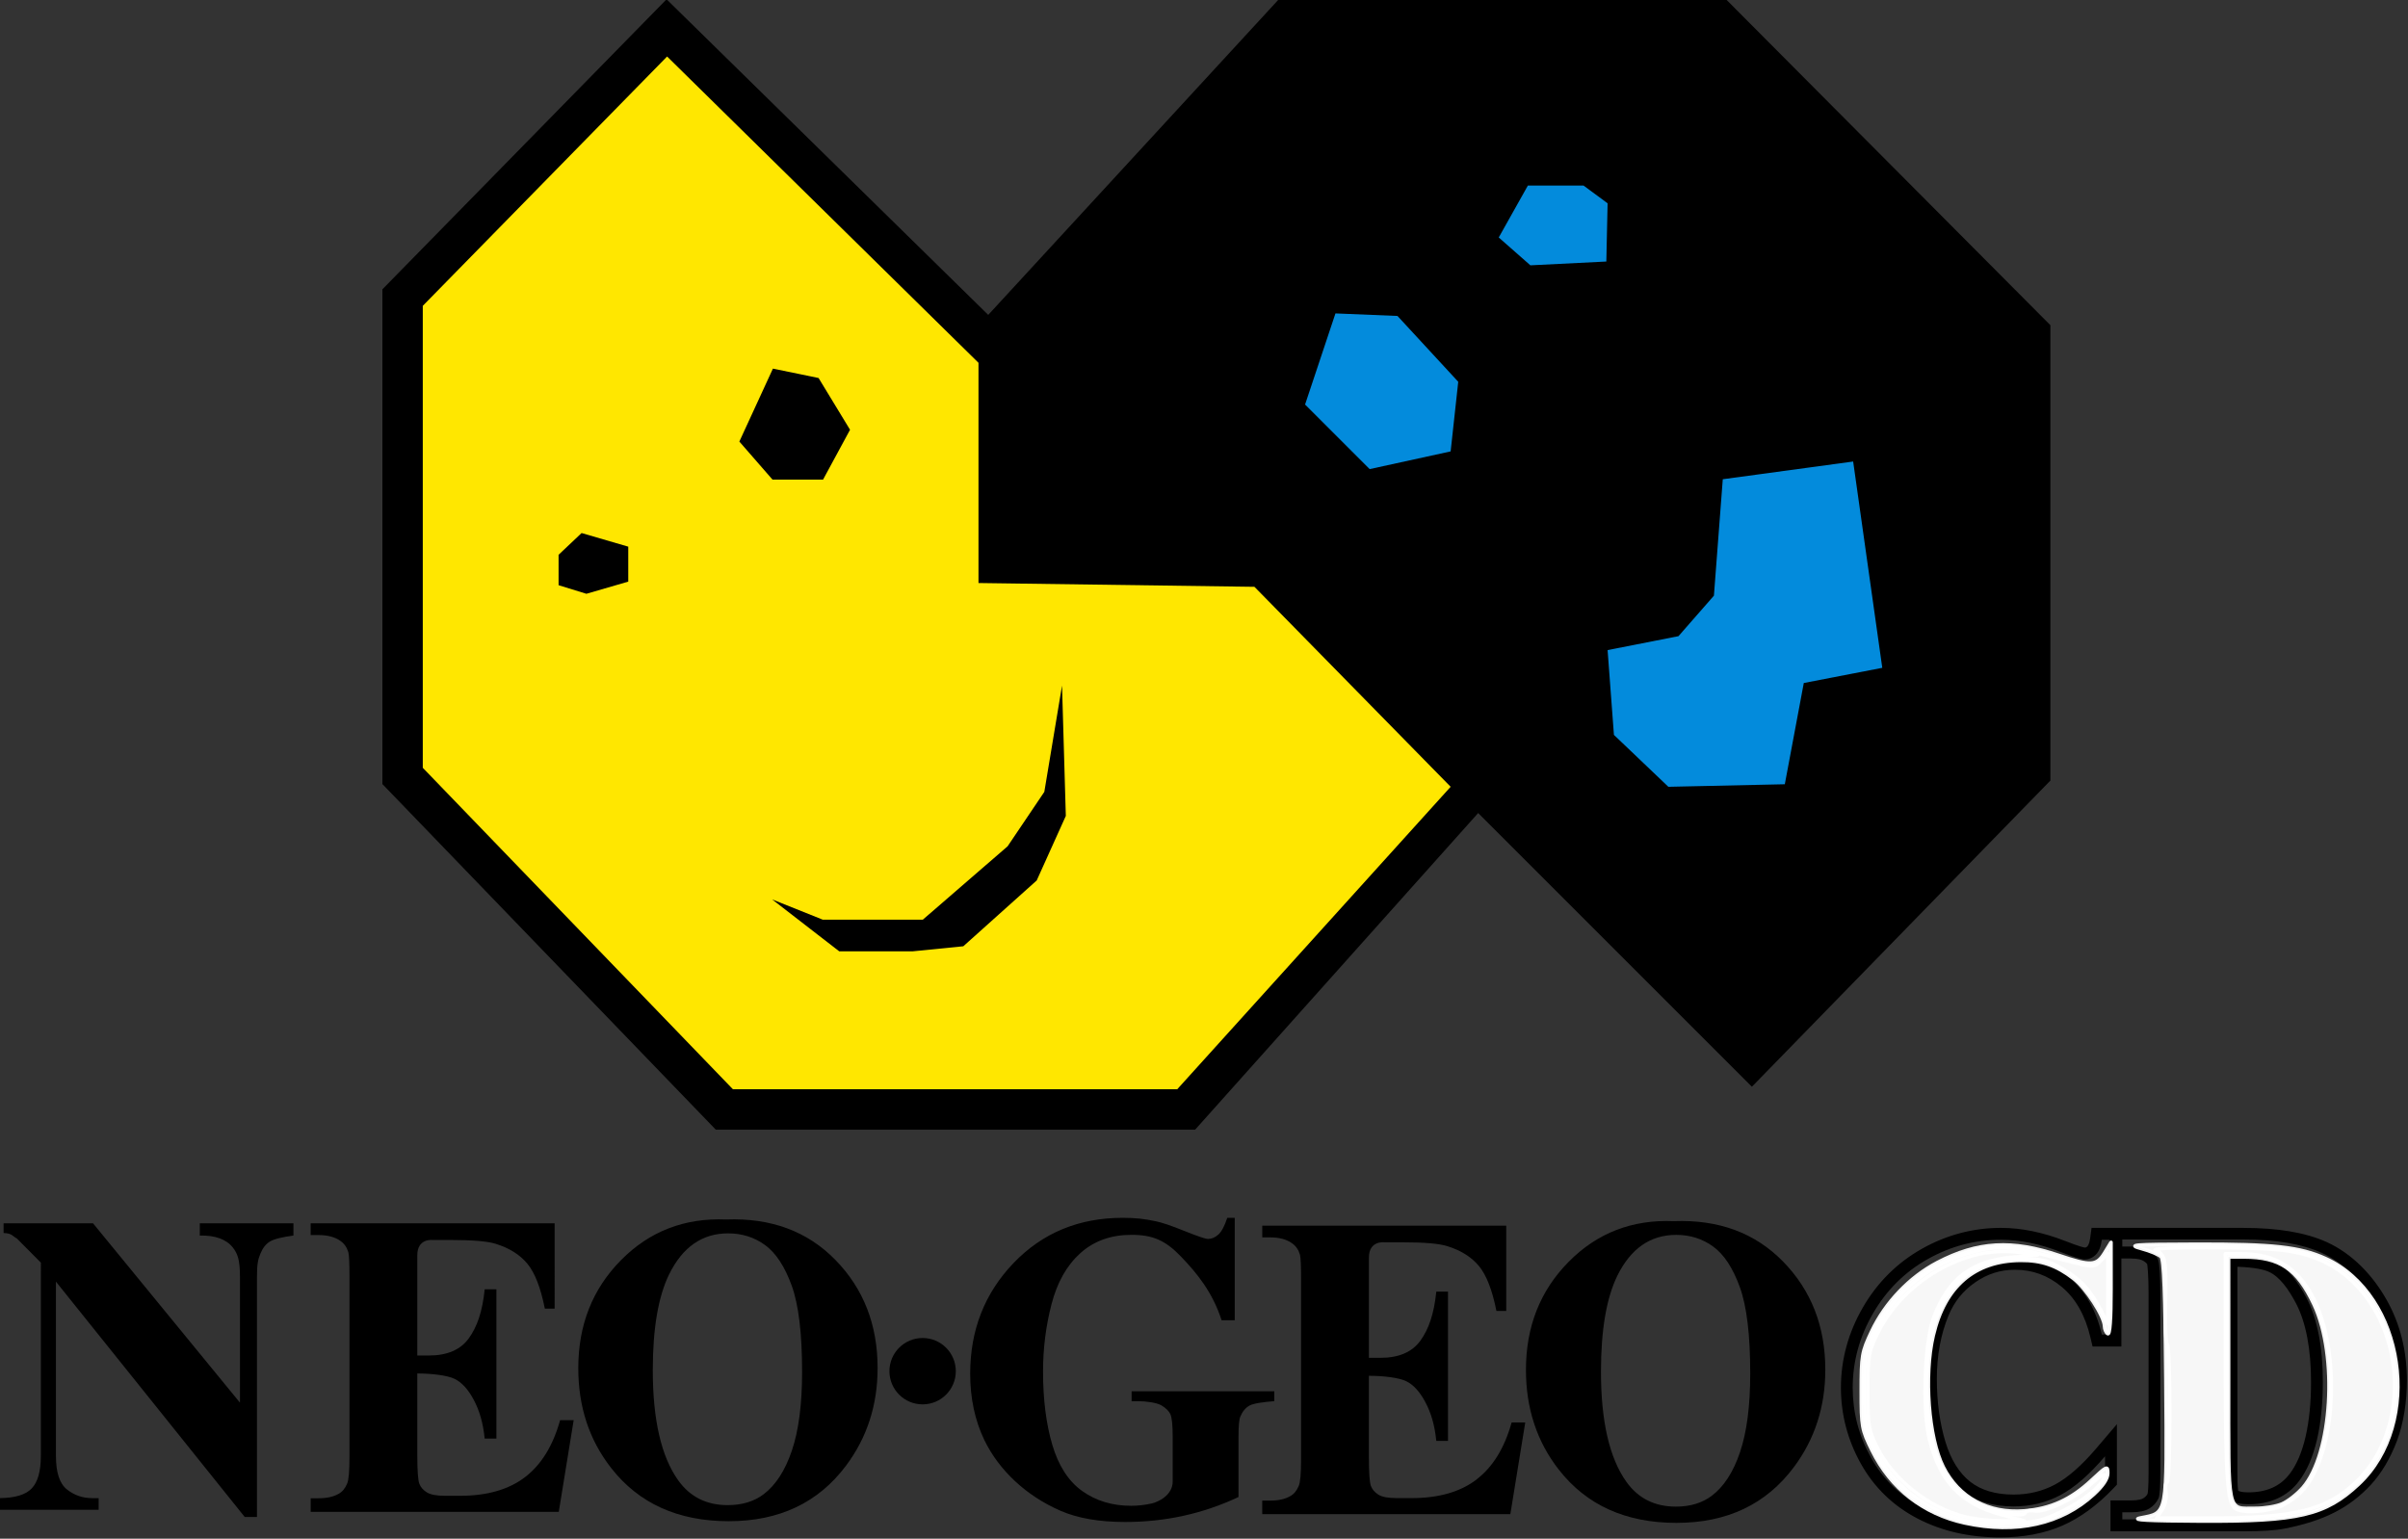 <?xml version="1.0" encoding="UTF-8" standalone="no"?>
<svg
   width="43.725mm"
   height="27.943mm"
   viewBox="0 0 43.725 27.943"
   version="1.1"
   id="svg8"
   inkscape:version="1.3.2 (091e20e, 2023-11-25, custom)"
   sodipodi:docname="neogeocd.svg"
   xmlns:inkscape="http://www.inkscape.org/namespaces/inkscape"
   xmlns:sodipodi="http://sodipodi.sourceforge.net/DTD/sodipodi-0.dtd"
   xmlns="http://www.w3.org/2000/svg"
   xmlns:svg="http://www.w3.org/2000/svg"
   xmlns:rdf="http://www.w3.org/1999/02/22-rdf-syntax-ns#"
   xmlns:cc="http://creativecommons.org/ns#"
   xmlns:dc="http://purl.org/dc/elements/1.1/">
  <rect x="0" y="0" width="43.725" height="27.943" fill="#333333" stroke="none"/>
  <defs
     id="defs2">
    <clipPath
       clipPathUnits="userSpaceOnUse"
       id="clipPath879">
      <path
         d="M 0,480 H 640 V 0 H 0 Z"
         id="path877" />
    </clipPath>
  </defs>
  <sodipodi:namedview
     fit-margin-bottom="0"
     fit-margin-right="0"
     fit-margin-left="0"
     fit-margin-top="0"
     id="base"
     pagecolor="#ffffff"
     bordercolor="#666666"
     borderopacity="1.0"
     inkscape:pageopacity="0.0"
     inkscape:pageshadow="2"
     inkscape:zoom="4.4692953"
     inkscape:cx="46.427901"
     inkscape:cy="82.003979"
     inkscape:document-units="mm"
     inkscape:current-layer="layer1"
     inkscape:document-rotation="0"
     showgrid="false"
     inkscape:window-width="1920"
     inkscape:window-height="1009"
     inkscape:window-x="-8"
     inkscape:window-y="-8"
     inkscape:window-maximized="1"
     inkscape:showpageshadow="2"
     inkscape:pagecheckerboard="0"
     inkscape:deskcolor="#d1d1d1" />
  <g
     transform="translate(-40.142,-101.551)"
     inkscape:label="Layer 1"
     inkscape:groupmode="layer"
     id="layer1">
    <g
       transform="matrix(0.344,0,0,0.344,26.328,66.605)"
       id="g998"
       style="stroke-width:1;stroke-dasharray:none">
      <path
         id="path881"
         style="fill:#000000;fill-opacity:1;fill-rule:nonzero;stroke:none;stroke-width:1;stroke-dasharray:none"
         d="m 145.779,166.409 c -1.465,0 -2.867,0.37 -4.168,1.101 -1.306,0.734 -2.358,1.778 -3.124,3.105 -0.767,1.325 -1.156,2.749 -1.156,4.231 0,1.408 0.352,2.753 1.045,3.999 0.7,1.259 1.71,2.239 3,2.91 1.269,0.661 2.733,0.996 4.351,0.996 1.24,0 2.347,-0.209 3.291,-0.622 0.94,-0.411 1.851,-1.078 2.708,-1.981 l 0.173,-0.183 v -3.192 l -1.096,1.285 c -0.774,0.908 -1.507,1.549 -2.182,1.907 -0.653,0.347 -1.386,0.524 -2.177,0.524 -0.947,0 -1.719,-0.229 -2.29,-0.68 -0.583,-0.459 -1.021,-1.164 -1.304,-2.094 -0.303,-0.994 -0.456,-2.118 -0.456,-3.341 0,-1.222 0.206,-2.343 0.615,-3.333 0.3,-0.73 0.761,-1.305 1.41,-1.756 0.644,-0.447 1.33,-0.665 2.098,-0.665 0.927,0 1.734,0.295 2.468,0.903 0.73,0.604 1.24,1.501 1.515,2.667 l 0.114,0.483 h 1.521 v -4.646 h 0.522 c 0.355,0 0.542,0.066 0.636,0.122 0.157,0.093 0.198,0.164 0.207,0.186 0.011,0.038 0.07,0.612 0.07,1.495 v 9.501 c 0,0.791 -0.037,1.046 -0.051,1.115 -0.044,0.091 -0.119,0.173 -0.228,0.239 -0.069,0.042 -0.242,0.112 -0.633,0.112 h -1.097 v 1.631 h 7.023 c 0.969,0 1.671,-0.046 2.144,-0.139 1.018,-0.194 1.901,-0.476 2.619,-0.838 0.735,-0.369 1.392,-0.866 1.954,-1.476 0.565,-0.614 1.03,-1.395 1.381,-2.323 0.35,-0.923 0.526,-2.087 0.526,-3.174 0,-1.573 -0.359,-3.007 -1.068,-4.262 v -5.5e-4 c -0.721,-1.277 -1.79,-2.435 -3.181,-3.063 -1.117,-0.503 -2.589,-0.742 -4.377,-0.742 l -6.449,-9.8e-4 h -1.572 l -0.073,0.543 c -0.042,0.306 -0.122,0.407 -0.145,0.431 -0.052,0.052 -0.091,0.064 -0.139,0.065 -0.035,-0.004 -0.252,-0.039 -1.014,-0.339 -1.186,-0.465 -2.334,-0.7 -3.412,-0.7 z m 6.404,0.613 h 6.4 c 1.708,0 3.082,0.234 4.122,0.703 1.272,0.575 2.237,1.638 2.894,2.802 0.657,1.164 0.986,2.481 0.986,3.95 0,1.015 -0.161,2.095 -0.485,2.95 h -5.6e-4 c -0.323,0.856 -0.741,1.562 -1.254,2.12 -0.513,0.557 -1.106,1.005 -1.776,1.341 -0.671,0.338 -1.492,0.598 -2.462,0.783 -0.429,0.085 -1.104,0.127 -2.024,0.127 h -6.4 v -0.374 h 0.473 c 0.414,0 0.731,-0.066 0.952,-0.199 0.22,-0.133 0.384,-0.314 0.489,-0.543 0.063,-0.15 0.094,-0.601 0.094,-1.353 v -9.501 c 0,-0.744 -0.039,-1.547 -0.116,-1.734 -0.077,-0.186 -0.233,-0.349 -0.468,-0.489 -0.235,-0.14 -0.552,-0.21 -0.952,-0.21 h -0.473 z m -6.404,0.015 c 1.005,0 2.067,0.219 3.185,0.657 0.648,0.254 1.058,0.381 1.234,0.381 0.225,0 0.42,-0.083 0.585,-0.249 0.166,-0.166 0.273,-0.429 0.322,-0.789 h 0.405 v 5.005 h -0.405 c -0.309,-1.308 -0.885,-2.31 -1.727,-3.007 -0.842,-0.697 -1.797,-1.046 -2.863,-1.046 -0.891,0 -1.709,0.259 -2.452,0.776 -0.744,0.518 -1.287,1.195 -1.632,2.032 -0.442,1.071 -0.663,2.263 -0.663,3.574 0,1.291 0.161,2.466 0.484,3.527 0.323,1.06 0.828,1.861 1.516,2.404 0.688,0.543 1.579,0.813 2.674,0.813 0.898,0 1.72,-0.198 2.468,-0.595 0.748,-0.398 1.535,-1.082 2.363,-2.054 v 1.245 c -0.802,0.845 -1.637,1.458 -2.505,1.839 -0.868,0.379 -1.882,0.57 -3.042,0.57 -1.526,0 -2.881,-0.309 -4.066,-0.925 -1.185,-0.617 -2.099,-1.504 -2.742,-2.66 -0.644,-1.156 -0.965,-2.386 -0.965,-3.691 0,-1.376 0.356,-2.681 1.07,-3.915 0.714,-1.234 1.677,-2.191 2.89,-2.872 1.213,-0.681 2.501,-1.021 3.865,-1.021 z m 11.858,0.787 v 11.61 c 0,0.597 0.028,0.962 0.084,1.097 0.056,0.135 0.15,0.238 0.284,0.309 0.189,0.107 0.463,0.159 0.82,0.159 1.17,0 2.064,-0.404 2.682,-1.214 0.841,-1.094 1.262,-2.936 1.262,-5.238 0,-1.854 -0.287,-3.335 -0.862,-4.442 -0.456,-0.867 -1.042,-1.65 -1.757,-1.962 -0.505,-0.22 -1.343,-0.327 -2.513,-0.32 z m 0.623,0.638 c 0.925,0.033 1.402,0.154 1.643,0.259 0.587,0.257 1.063,0.936 1.454,1.68 0.523,1.009 0.789,2.406 0.789,4.148 0,2.148 -0.38,3.877 -1.131,4.852 l -5.5e-4,-5.6e-4 c -0.499,0.654 -1.214,0.971 -2.189,0.971 -0.348,0 -0.484,-0.062 -0.518,-0.081 -0.004,-0.002 -0.005,-0.003 -0.008,-0.004 -0.011,-0.068 -0.039,-0.281 -0.039,-0.852 z"
         sodipodi:nodetypes="sccsccsscccccsccsccscccccsscssccsccsccccsccccccccccsssscccccsccsccsscssccscsccccccsccscssccccsccsccsscccscsccccccsccsccscscs" />
      <g
         id="g935"
         style="stroke-width:1;stroke-dasharray:none">
        <path
           style="fill:#000000;stroke:none;stroke-width:1;stroke-linecap:butt;stroke-linejoin:miter;stroke-opacity:1;stroke-dasharray:none"
           d="m 60.342,116.861 15,-15.311 16.979,16.661 15.338,-16.661 h 23.604 l 17.125,17.205 v 24.04 l -15.756,16.163 -14.449,-14.449 -14.939,16.714 H 77.939 L 60.342,142.98 Z"
           id="path924" />
        <path
           style="fill:#ffe700;fill-opacity:1;stroke:none;stroke-width:1;stroke-linecap:butt;stroke-linejoin:miter;stroke-opacity:1;stroke-dasharray:none"
           d="m 62.474,142.121 v -24.388 l 12.896,-13.163 16.437,16.17 v 11.626 l 14.566,0.2 10.357,10.557 -14.433,15.969 H 78.845 Z"
           id="path855" />
        <path
           style="fill:#000000;stroke:none;stroke-width:1;stroke-linecap:butt;stroke-linejoin:miter;stroke-opacity:1;stroke-dasharray:none"
           d="m 69.642,132.481 v -1.606 l 1.215,-1.148 2.463,0.719 v 1.846 l -2.209,0.642 z"
           id="path851"
           sodipodi:nodetypes="ccccccc" />
        <path
           style="fill:#000000;stroke:none;stroke-width:1;stroke-linecap:butt;stroke-linejoin:miter;stroke-opacity:1;stroke-dasharray:none"
           d="m 80.934,126.906 h 2.669 l 1.424,-2.631 -1.661,-2.732 -2.41,-0.496 -1.772,3.851 z"
           id="path853"
           sodipodi:nodetypes="ccccccc" />
        <path
           style="fill:#000000;stroke:none;stroke-width:1;stroke-linecap:butt;stroke-linejoin:miter;stroke-opacity:1;stroke-dasharray:none"
           d="m 80.916,149.07 3.541,2.74 h 3.875 l 2.673,-0.267 3.875,-3.474 1.537,-3.408 -0.2,-6.882 -0.935,5.613 -1.938,2.873 -4.477,3.875 h -5.279 z"
           id="path857" />
        <path
           style="fill:#038bdc;fill-opacity:1;stroke:none;stroke-width:1;stroke-linecap:butt;stroke-linejoin:miter;stroke-opacity:1;stroke-dasharray:none"
           d="m 125.015,135.907 0.334,4.477 2.873,2.74 6.147,-0.134 1.002,-5.345 4.143,-0.802 -1.537,-10.891 -6.882,0.935 -0.468,6.147 -1.871,2.138 z"
           id="path859" />
        <path
           style="fill:#038bdc;fill-opacity:1;stroke:none;stroke-width:1;stroke-linecap:butt;stroke-linejoin:miter;stroke-opacity:1;stroke-dasharray:none"
           d="m 109.046,122.944 3.408,3.408 4.276,-0.935 0.401,-3.675 -3.207,-3.475 -3.274,-0.134 z"
           id="path861" />
        <path
           style="fill:#038bdc;fill-opacity:1;stroke:none;stroke-width:1;stroke-linecap:butt;stroke-linejoin:miter;stroke-opacity:1;stroke-dasharray:none"
           d="m 125.015,112.32 -0.067,3.074 -4.009,0.2 -1.67,-1.47 1.537,-2.74 h 2.94 z"
           id="path863"
           sodipodi:nodetypes="ccccccc" />
      </g>
      <path
         style="fill:#000000;fill-rule:nonzero;stroke-width:1;stroke-dasharray:none"
         d="m 99.891,175.559 h 0.373 c 0.348,0 0.945,0.072 1.19,0.216 0.246,0.143 0.407,0.303 0.486,0.481 0.078,0.178 0.118,0.569 0.118,1.173 v 2.373 c 0,0.716 -0.757,1.081 -1.121,1.16 -0.366,0.079 -0.721,0.119 -1.068,0.119 -0.999,0 -1.861,-0.26 -2.588,-0.78 -0.726,-0.52 -1.252,-1.334 -1.579,-2.443 -0.326,-1.108 -0.488,-2.396 -0.488,-3.867 0,-1.214 0.149,-2.397 0.447,-3.55 0.298,-1.154 0.806,-2.052 1.523,-2.697 0.717,-0.644 1.615,-0.967 2.694,-0.967 1.129,0 1.789,0.286 2.62,1.15 0.85,0.883 1.665,1.885 2.141,3.358 h 0.695 v -5.406 h -0.395 c -0.143,0.433 -0.298,0.727 -0.469,0.882 -0.171,0.156 -0.356,0.233 -0.554,0.233 -0.128,0 -0.542,-0.141 -1.241,-0.422 -0.699,-0.282 -1.205,-0.453 -1.517,-0.513 -0.575,-0.12 -1.022,-0.18 -1.738,-0.18 -2.314,0 -4.235,0.795 -5.762,2.386 -1.526,1.592 -2.29,3.54 -2.29,5.846 0,1.289 0.248,2.454 0.745,3.494 0.391,0.807 0.932,1.531 1.624,2.177 0.692,0.644 1.492,1.165 2.396,1.561 0.905,0.395 2.043,0.593 3.413,0.593 1.072,0 2.106,-0.111 3.104,-0.332 0.998,-0.222 1.957,-0.551 2.882,-0.986 v -3.189 c 0,-0.559 0.031,-0.91 0.095,-1.054 0.113,-0.272 0.274,-0.466 0.484,-0.584 0.209,-0.118 0.779,-0.194 1.311,-0.233 v -0.522 h -7.533 v 0.522 z"
         id="path926" />
      <path
         style="fill:#000000;fill-rule:nonzero;stroke-width:1;stroke-dasharray:none"
         d="m 118.104,179.689 c -0.859,0.658 -2.001,0.986 -3.426,0.986 h -0.812 c -0.435,0 -0.75,-0.059 -0.945,-0.179 -0.195,-0.12 -0.328,-0.273 -0.399,-0.46 -0.071,-0.187 -0.107,-0.699 -0.107,-1.535 v -4.283 c 0.732,0 1.589,0.095 1.974,0.287 0.384,0.19 0.722,0.563 1.012,1.117 0.291,0.554 0.482,1.166 0.572,2.034 h 0.618 v -7.882 h -0.618 c -0.121,1.184 -0.4,1.979 -0.837,2.586 -0.437,0.607 -1.143,0.91 -2.115,0.91 h -0.605 v -5.287 c -0.005,-0.919 0.814,-0.812 0.814,-0.812 h 0.957 c 1.158,0 1.946,0.068 2.366,0.203 0.721,0.224 1.279,0.576 1.674,1.054 0.395,0.479 0.7,1.268 0.919,2.368 h 0.518 v -4.502 h -12.878 v 0.617 h 0.406 c 0.495,0 0.885,0.105 1.169,0.313 0.203,0.142 0.342,0.345 0.416,0.606 0.038,0.156 0.057,0.579 0.057,1.267 v 9.525 c 0,0.762 -0.041,1.233 -0.124,1.413 -0.105,0.254 -0.255,0.433 -0.45,0.538 -0.27,0.157 -0.626,0.235 -1.069,0.235 h -0.406 v 0.716 h 13.096 l 0.787,-4.843 h -0.719 c -0.375,1.348 -0.992,2.351 -1.851,3.008"
         id="path928" />
      <path
         style="fill:#000000;fill-rule:nonzero;stroke-width:1;stroke-dasharray:none"
         d="m 128.506,166.054 c -2.195,-0.091 -4.044,0.625 -5.546,2.147 -1.505,1.521 -2.255,3.423 -2.255,5.704 0,2.032 0.578,3.788 1.734,5.268 1.462,1.873 3.532,2.81 6.211,2.81 2.669,0 4.737,-0.982 6.2,-2.946 1.104,-1.479 1.657,-3.194 1.657,-5.143 0,-2.281 -0.741,-4.18 -2.222,-5.699 -1.481,-1.519 -3.407,-2.232 -5.777,-2.141 m 3.5,12.19 c -0.358,1.061 -0.859,1.833 -1.503,2.315 -0.505,0.378 -1.134,0.566 -1.888,0.566 -1.119,0 -1.989,-0.438 -2.613,-1.313 -0.892,-1.253 -1.339,-3.189 -1.339,-5.809 0,-2.205 0.289,-3.895 0.867,-5.073 0.709,-1.434 1.744,-2.151 3.105,-2.151 0.739,0 1.392,0.208 1.959,0.623 0.567,0.415 1.033,1.127 1.399,2.134 0.366,1.008 0.549,2.527 0.549,4.559 0,1.706 -0.179,3.09 -0.538,4.151"
         id="path930" />
      <path
         style="fill:#000000;fill-rule:nonzero;stroke-width:1;stroke-dasharray:none"
         id="path934"
         d="m 78.625,181.895 c 2.669,0 4.737,-0.982 6.2,-2.946 1.104,-1.48 1.657,-3.194 1.657,-5.143 0,-2.281 -0.741,-4.18 -2.222,-5.699 -1.481,-1.519 -3.407,-2.232 -5.777,-2.141 -2.195,-0.09 -4.044,0.625 -5.546,2.147 -1.505,1.521 -2.255,3.423 -2.255,5.704 0,2.032 0.578,3.788 1.734,5.268 1.462,1.873 3.532,2.81 6.211,2.81 m -3.143,-13.045 c 0.709,-1.434 1.744,-2.151 3.105,-2.151 0.739,0 1.392,0.208 1.959,0.623 0.567,0.415 1.033,1.127 1.399,2.134 0.366,1.008 0.549,2.527 0.549,4.557 0,1.706 -0.179,3.09 -0.538,4.151 -0.358,1.061 -0.859,1.833 -1.503,2.316 -0.505,0.378 -1.134,0.566 -1.888,0.566 -1.12,0 -1.989,-0.438 -2.613,-1.313 -0.892,-1.253 -1.339,-3.189 -1.339,-5.809 0,-2.205 0.289,-3.895 0.867,-5.073" />
      <path
         style="fill:#000000;fill-rule:nonzero;stroke-width:1;stroke-dasharray:none"
         id="path936"
         d="m 70.442,176.559 h -0.719 c -0.375,1.348 -0.992,2.351 -1.851,3.008 -0.859,0.657 -2.001,0.986 -3.425,0.986 h -0.812 c -0.435,0 -0.749,-0.06 -0.945,-0.179 -0.195,-0.12 -0.328,-0.273 -0.399,-0.46 -0.071,-0.187 -0.107,-0.699 -0.107,-1.535 V 174.096 c 0.732,0 1.589,0.095 1.974,0.287 0.384,0.19 0.722,0.563 1.012,1.117 0.291,0.554 0.481,1.166 0.572,2.034 h 0.618 v -7.882 H 65.742 c -0.121,1.184 -0.4,1.979 -0.838,2.586 -0.437,0.607 -1.143,0.91 -2.115,0.91 h -0.605 v -5.287 c -0.005,-0.919 0.815,-0.812 0.815,-0.812 h 0.956 c 1.158,0 1.947,0.068 2.368,0.202 0.722,0.224 1.279,0.576 1.674,1.054 0.395,0.479 0.701,1.268 0.919,2.368 h 0.518 V 166.167 H 56.555 v 0.621 h 0.406 c 0.495,0 0.885,0.105 1.17,0.313 0.202,0.142 0.341,0.344 0.416,0.606 0.038,0.156 0.057,0.579 0.057,1.267 v 9.525 c 0,0.762 -0.041,1.233 -0.124,1.412 -0.105,0.254 -0.255,0.434 -0.449,0.538 -0.27,0.157 -0.626,0.235 -1.069,0.235 h -0.406 v 0.717 h 13.096 l 0.787,-4.843 z" />
      <path
         style="fill:#000000;fill-rule:nonzero;stroke-width:1;stroke-dasharray:none"
         id="path938"
         d="m 45.367,180.677 h -0.348 c -0.499,0 -0.942,-0.153 -1.329,-0.459 -0.387,-0.306 -0.58,-0.896 -0.58,-1.77 v -9.199 l 9.965,12.423 0.646,7.7e-4 v -12.67 c 0,-0.72 0.06,-0.929 0.179,-1.226 0.119,-0.296 0.285,-0.51 0.497,-0.642 0.212,-0.131 0.629,-0.238 1.249,-0.321 v -0.645 h -4.943 v 0.645 c 0.815,-0.015 1.397,0.195 1.742,0.63 0.253,0.323 0.379,0.642 0.379,1.558 v 6.635 l -7.757,-9.469 h -4.72 v 0.512 c 0.449,0.015 0.465,0.165 0.704,0.292 l 1.264,1.273 -0.002,10.202 c 0,0.807 -0.159,1.378 -0.478,1.714 -0.318,0.336 -0.883,0.508 -1.693,0.515 v 0.617 h 5.223 v -0.617 z" />
      <path
         id="path940"
         stroke-width="0.011"
         stroke-dasharray="none"
         stroke-miterlimit="4"
         stroke-linecap="butt"
         stroke="#000000"
         stroke-dashoffset="0"
         d="m 90.11,173.975 c 0,0.692 -0.561,1.252 -1.252,1.252 -0.692,0 -1.252,-0.561 -1.252,-1.252 0,-0.692 0.561,-1.252 1.252,-1.252 0.692,0 1.252,0.561 1.252,1.252 z"
         style="color:#000000;fill:#000000;fill-rule:nonzero;enable-background:accumulate;stroke-width:1;stroke-dasharray:none"
         stroke-linejoin="miter" />
    </g>
    <path
       style="fill:#f7f7f7;fill-opacity:1;stroke:#ffffff;stroke-width:0.243;stroke-linejoin:round;stroke-opacity:0.953"
       d="m 134.641,104.375 c -2.846,-0.618 -5.081,-2.365 -6.367,-4.977 -0.705,-1.432 -0.738,-1.613 -0.738,-4.076 0,-2.436 0.039,-2.661 0.716,-4.09 0.933,-1.97 2.607,-3.722 4.498,-4.709 2.769,-1.445 5.121,-1.58 8.352,-0.482 2.162,0.735 2.563,0.712 3.106,-0.178 l 0.443,-0.727 8.4e-4,3.202 c 5.4e-4,2.078 -0.078,3.153 -0.223,3.063 -0.123,-0.076 -0.225,-0.309 -0.226,-0.517 -0.004,-0.659 -1.272,-2.622 -2.105,-3.258 -1.199,-0.915 -2.21,-1.261 -3.647,-1.25 -3.15,0.024 -5.186,1.774 -5.979,5.139 -0.648,2.749 -0.325,7.011 0.683,9.014 1.06,2.107 3.094,3.209 5.558,3.011 1.794,-0.144 3.196,-0.781 4.591,-2.086 1.072,-1.002 1.126,-1.026 1.126,-0.492 0,0.374 -0.318,0.854 -0.951,1.438 -2.222,2.048 -5.316,2.739 -8.838,1.974 z"
       id="path15"
       transform="matrix(0.265,0,0,0.265,40.142,101.551)" />
    <path
       style="fill:#f7f7f7;fill-opacity:1;stroke:#ffffff;stroke-width:0.243;stroke-linejoin:round;stroke-opacity:0.953"
       d="m 146.667,104.023 c 1.874,-0.362 1.814,-0.04 1.742,-9.401 -0.046,-5.989 -0.136,-8.306 -0.33,-8.499 -0.146,-0.146 -0.75,-0.396 -1.343,-0.555 -0.974,-0.262 -0.62,-0.291 3.734,-0.303 5.299,-0.015 7.137,0.189 8.882,0.984 5.427,2.473 6.716,11.297 2.259,15.467 -2.277,2.13 -4.108,2.558 -10.796,2.527 -3.604,-0.017 -4.852,-0.083 -4.148,-0.219 z m 9.688,-0.954 c 0.398,-0.166 1.045,-0.668 1.437,-1.115 2.016,-2.297 2.426,-9.031 0.763,-12.567 -1.143,-2.432 -2.336,-3.24 -4.784,-3.243 l -1.063,-0.001 V 94.523 c 0,9.481 -0.136,8.83 1.853,8.842 0.589,0.004 1.396,-0.129 1.793,-0.295 z"
       id="path16"
       transform="matrix(0.265,0,0,0.265,40.142,101.551)" />
    <path
       style="fill:#f7f7f7;fill-opacity:1;stroke:#ffffff;stroke-width:0.243;stroke-linejoin:round;stroke-opacity:0.953"
       d="m 134.697,104.191 c -2.883,-0.749 -5.056,-2.464 -6.278,-4.958 -0.613,-1.25 -0.658,-1.521 -0.658,-3.92 0,-2.459 0.034,-2.646 0.731,-4.063 1.316,-2.674 3.78,-4.684 6.661,-5.435 1.814,-0.472 2.621,-0.434 5.17,0.244 3.228,0.859 3.119,0.849 3.639,0.33 l 0.469,-0.469 v 2.397 2.397 l -0.428,-0.84 c -0.741,-1.453 -1.493,-2.265 -2.733,-2.952 -1.04,-0.576 -1.428,-0.664 -2.88,-0.657 -4.197,0.021 -6.363,2.953 -6.358,8.606 0.004,4.145 0.849,6.445 2.896,7.884 0.982,0.69 3.705,1.343 3.845,0.922 0.044,-0.131 0.321,-0.192 0.616,-0.136 0.729,0.139 2.764,-0.825 3.894,-1.846 0.508,-0.459 0.924,-0.73 0.924,-0.602 0,0.56 -1.279,1.664 -2.8,2.416 -1.445,0.714 -1.891,0.824 -3.619,0.894 -1.162,0.047 -2.431,-0.04 -3.09,-0.211 z"
       id="path17"
       transform="matrix(0.265,0,0,0.265,40.142,101.551)" />
    <path
       style="fill:#f7f7f7;fill-opacity:1;stroke:#ffffff;stroke-width:0.243;stroke-linejoin:round;stroke-opacity:0.953"
       d="m 148.142,103.484 c 0.216,-0.33 0.326,-0.834 0.268,-1.231 -0.054,-0.369 -0.015,-0.672 0.086,-0.672 0.239,0 0.243,-9.335 0.005,-9.482 -0.099,-0.061 -0.153,-1.301 -0.121,-2.754 0.068,-3.013 6.5e-4,-3.38 -0.67,-3.65 -0.687,-0.277 6.964,-0.269 8.914,0.009 2.05,0.293 3.615,1.078 4.91,2.462 3.409,3.645 3.396,9.998 -0.028,13.333 -2.059,2.005 -4.232,2.543 -10.273,2.543 h -3.457 z m 7.806,-0.138 c 0.489,-0.136 1.254,-0.614 1.7,-1.062 2.542,-2.557 2.842,-10.262 0.541,-13.906 -1.074,-1.701 -2.498,-2.455 -4.641,-2.457 l -1.063,-0.001 0.005,7.775 c 0.005,7.676 0.126,9.339 0.706,9.706 0.415,0.263 1.699,0.237 2.752,-0.055 z"
       id="path18"
       transform="matrix(0.265,0,0,0.265,40.142,101.551)" />
    <path
       style="fill:#f7f7f7;fill-opacity:1;stroke:#ffffff;stroke-width:0.243;stroke-linejoin:round;stroke-opacity:0.953"
       d="m 134.697,103.957 c -2.529,-0.615 -4.992,-2.563 -6.104,-4.829 -0.555,-1.129 -0.608,-1.464 -0.608,-3.811 0,-2.391 0.046,-2.668 0.656,-3.916 1.772,-3.627 6.041,-6.088 9.677,-5.578 l 1.302,0.183 -1.723,0.153 c -2.783,0.247 -4.352,1.432 -5.373,4.055 -0.657,1.69 -0.83,6.409 -0.309,8.46 0.738,2.906 2.181,4.401 4.96,5.141 l 1.55,0.413 -1.454,10e-4 c -0.8,6.4e-4 -1.958,-0.121 -2.573,-0.271 z"
       id="path19"
       transform="matrix(0.265,0,0,0.265,40.142,101.551)" />
  </g>
</svg>
